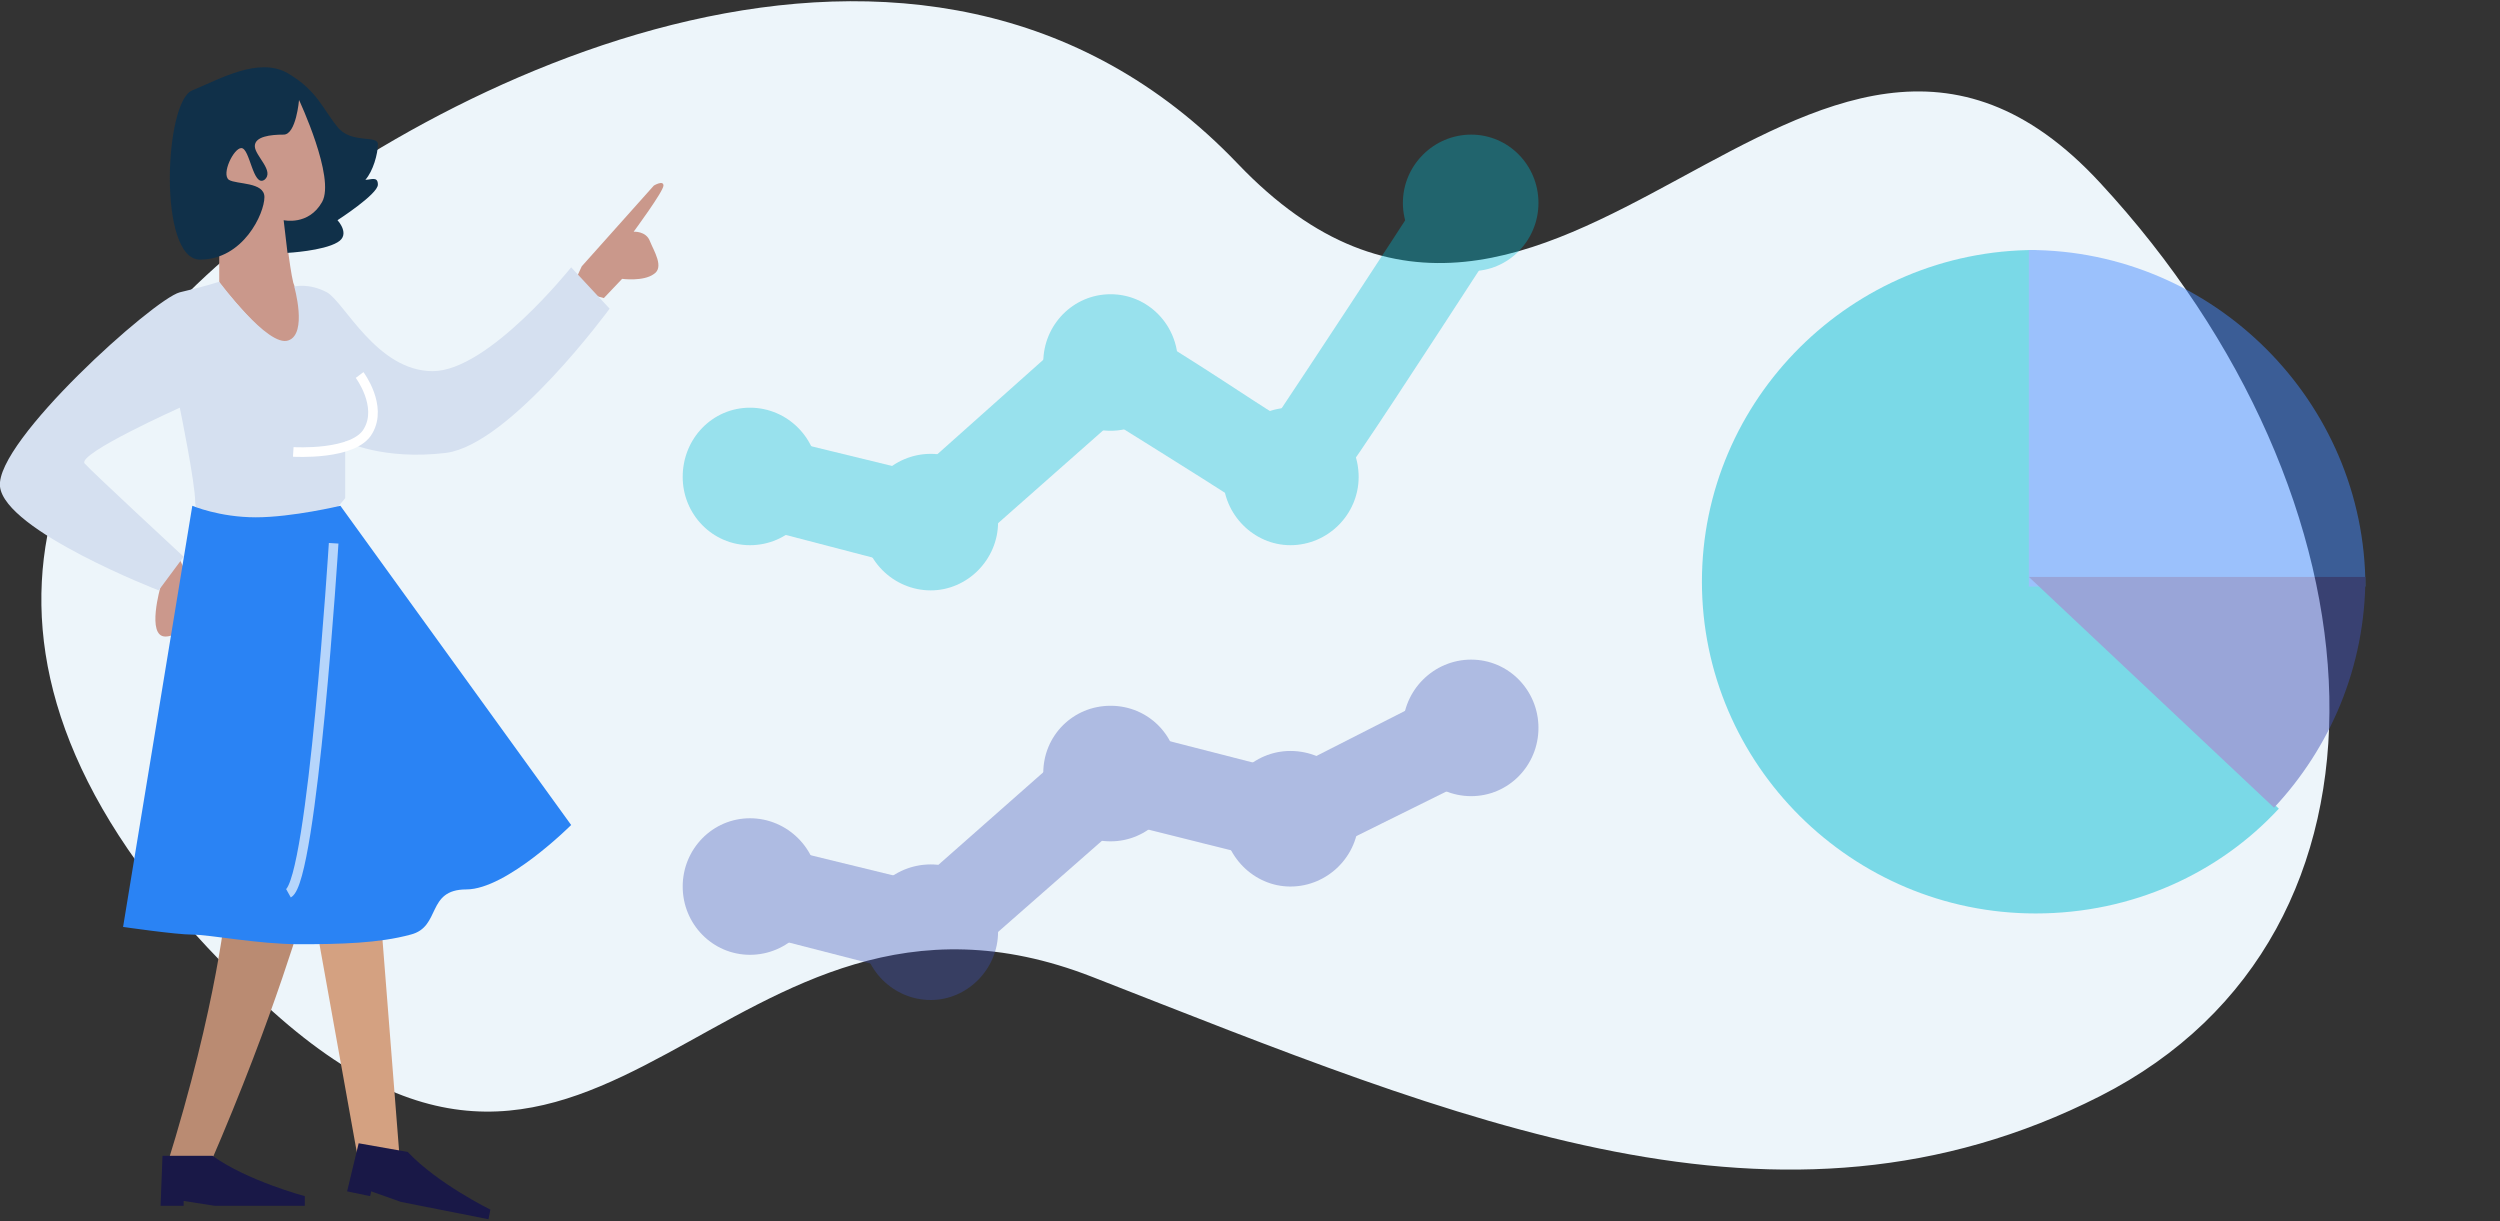 <svg xmlns="http://www.w3.org/2000/svg" width="260" height="127" viewBox="0 0 260 127" fill="none">
<rect x="0" y="0" width="260" height="127" fill="#333333" stroke="none"/>
<style>
  .a{
    fill:#3F51B5;
  }
  .b{
    fill:#00BCD4;
  }
  .c{
    fill:#191847;
  }
  .d{
    fill:#CA988B;
  }
</style>
  <path d="M23.4 26.9C44.7 8.5 95.8-17.4 128.7 17 161.5 51.4 188.2-13.7 218.4 19 248.7 51.7 251.7 97.1 218.4 114 185.1 130.9 152 116.6 113.6 101.6 75.2 86.6 62.7 136.9 27.6 104.5 -7.5 72.1 2.1 45.4 23.4 26.9Z" fill="#EDF5FA"/>
  <g opacity="0.359">
    <path d="M78 99.3C81.9 99.3 85.1 96.1 85.1 92.2 85.1 88.3 81.9 85.1 78 85.1 74.1 85.1 71 88.3 71 92.2 71 96.1 74.1 99.3 78 99.3Z" class="a"/>
    <path d="M96.8 104C100.6 104 103.8 100.8 103.8 96.9 103.8 93 100.6 89.9 96.8 89.9 92.9 89.9 89.7 93 89.7 96.9 89.7 100.8 92.9 104 96.8 104Z" class="a"/>
    <path d="M115.5 87.5C119.4 87.5 122.5 84.3 122.5 80.4 122.5 76.5 119.4 73.4 115.5 73.4 111.6 73.4 108.5 76.5 108.5 80.4 108.5 84.3 111.6 87.5 115.5 87.5Z" class="a"/>
    <path d="M134.2 92.2C138.1 92.2 141.3 89 141.3 85.1 141.3 81.2 138.1 78.1 134.2 78.1 130.4 78.1 127.2 81.2 127.2 85.1 127.2 89 130.4 92.2 134.2 92.2Z" class="a"/>
    <path d="M153 82.8C156.9 82.8 160 79.6 160 75.7 160 71.8 156.9 68.6 153 68.6 149.1 68.6 145.9 71.8 145.9 75.7 145.9 79.6 149.1 82.8 153 82.8Z" class="a"/>
    <path d="M150.9 71.5L133.8 80.2 114.3 75.2 95.6 91.7 79.2 87.7 76.9 96.7 97.9 102.1 116.7 85.6 134.7 90.1 155.1 80 150.9 71.5Z" class="a"/>
    <path d="M78 56.7C81.9 56.7 85.1 53.5 85.1 49.6 85.1 45.6 81.9 42.4 78 42.4 74.1 42.4 71 45.6 71 49.6 71 53.5 74.1 56.7 78 56.7Z" class="b"/>
    <path d="M96.8 61.4C100.6 61.4 103.8 58.2 103.8 54.3 103.8 50.4 100.6 47.2 96.8 47.2 92.9 47.2 89.7 50.4 89.7 54.3 89.7 58.2 92.9 61.4 96.8 61.4Z" class="b"/>
    <path d="M115.5 44.8C119.4 44.8 122.5 41.6 122.5 37.7 122.5 33.8 119.4 30.6 115.5 30.6 111.6 30.6 108.5 33.8 108.5 37.7 108.5 41.6 111.6 44.8 115.5 44.8Z" class="b"/>
    <path d="M134.2 56.7C138.1 56.7 141.3 53.5 141.3 49.6 141.3 45.6 138.1 42.4 134.2 42.4 130.4 42.4 127.2 45.6 127.2 49.6 127.2 53.5 130.4 56.7 134.2 56.7Z" class="b"/>
    <path d="M153 28.2C156.9 28.2 160 25 160 21.1 160 17.2 156.9 14 153 14 149.1 14 145.9 17.2 145.9 21.1 145.9 25 149.1 28.2 153 28.2Z" class="b"/>
    <path d="M149 18.5C144.1 26.1 136.6 37.5 132.8 43.2 130 41.5 125.6 38.4 117.8 33.7L114.8 31.8 95.4 49.1 79 45.1 76.6 54.3 97.7 59.8 115.7 43.9C121.8 47.7 129.3 52.4 131 53.6L132.1 54.8 134.2 54.5C136.8 54.3 136.8 54.3 156.5 24L149 18.5Z" class="b"/>
  </g>
  <g opacity="0.486">
    <path d="M211.7 26C192.6 26 177 41.5 177 60.5 177 79.5 192.6 95 211.7 95 221.8 95 230.8 90.8 237 84.1L211.7 60.5V26Z" class="b"/>
    <path d="M246 61C246 41.8 230.2 26 211 26V61H246Z" fill="#448AFF"/>
    <path d="M211 60L236.5 84C242.3 77.8 246 69.4 246 60H211Z" class="a"/>
  </g>
  <path d="M24.1 66.2L33.1 97.5 37.3 120.9H41.6L37.3 66.2H24.1Z" fill="#D4A181"/>
  <path d="M23.4 66.2C24.1 82.4 23.8 91.3 23.7 92.8 23.5 94.3 22.7 104.1 17.3 121.4H21.7C28.9 104.8 31.4 95 32.3 92.8 33.1 90.6 35.5 81.7 39.1 66.2H23.4Z" fill="#BA8B72"/>
  <path d="M16.7 125.4L16.9 120.2 22.1 120.2C25.7 122.8 31.7 124.4 31.7 124.4V125.4H22.3L19.1 124.9V125.4H16.7Z" class="c"/>
  <path d="M36.1 123.9L37.3 118.9 42.4 119.8C45.5 123.1 51 125.8 51 125.8L50.8 126.8 41.7 125 38.6 123.9 38.5 124.4 36.1 123.9Z" class="c"/>
  <path d="M29.6 23C29.6 23 30.1 27.8 30.5 29.4 31 30.9 32 32.9 32 32.9 32 32.9 31.4 35.8 29.6 35.8 27.8 35.8 22.8 29.4 22.8 29.4V25.3C22.8 25.3 20.6 13.9 22.8 12 25 10 30.5 9.4 30.5 9.4L32.4 12C32.4 12 35.7 18.9 33.8 21.8 31.9 24.6 29.6 23 29.6 23Z" class="d"/>
  <path d="M27.5 20.5C27.5 22.2 25.3 27 20.8 27 16.4 27 17.1 10.5 20 9.4 22.9 8.2 26.9 5.9 29.9 7.6 33 9.4 33.6 11.4 35.1 13.2 36.5 15 39.3 14 39.3 15 39.3 16 38.8 17.8 38 18.7 38.6 18.7 39.3 18.3 39.3 19.2 39.3 20.2 35.1 22.9 35.1 22.9 35.1 22.9 36.5 24.4 35.1 25.2 33.6 26.1 29.9 26.3 29.9 26.3L29.5 22.9C29.5 22.9 32.1 23.5 33.5 21 34.9 18.5 31.1 10.4 31.1 10.4 31.1 10.4 30.8 14 29.5 14 28.1 14 26.5 14.2 26.5 15.2 26.5 16.2 28.6 17.8 27.5 18.7 26.3 19.5 26 15.4 25.1 15.4 24.3 15.4 23 18.1 23.8 18.7 24.6 19.2 27.5 18.9 27.5 20.5Z" fill="#103049"/>
  <path d="M60.5 27.7L68 19.3C68 19.3 69 18.7 69 19.3 69 19.9 65.9 24.1 65.9 24.1 65.9 24.1 67.2 24 67.6 25.1 68 26.1 69.1 27.8 68 28.5 66.9 29.3 64.7 29 64.7 29L62.8 31 59.4 30.1 60.5 27.7Z" class="d"/>
  <path d="M18.7 58.2L20.9 62.8C20.9 62.8 19.2 66.2 17.2 66.2 15.2 66.2 16.7 61 16.7 61L18.7 58.2Z" fill="#CB988C"/>
  <path d="M20.3 52.2C20.3 50.2 18.7 42.4 18.7 42.4 18.7 42.4 8 47.2 8.8 48.2 9.6 49.1 19.1 57.9 19.1 57.9L16.5 61.4C16.5 61.4 0.5 55.2 0 50.6 -0.5 45.9 16 31.1 18.7 30.4 21.3 29.8 22.8 29.3 22.8 29.3 22.8 29.3 27.9 36.2 30 35.4 32 34.7 30.6 29.8 30.6 29.8 30.6 29.8 32.1 29.4 34 30.4 35.8 31.4 39.2 38.6 45 38.6 50.8 38.6 59.4 27.8 59.4 27.8L63.4 32.1C63.4 32.1 53.1 46.2 46.4 47.1 39.8 47.9 35.9 45.9 35.9 45.9V51.8C35.9 51.8 32.6 56.3 28.3 56.3 24 56.3 20.3 54.2 20.3 52.2Z" fill="#D5E0F0"/>
  <path d="M35.4 52.6C35.4 52.6 30.4 53.8 26.6 53.8 22.8 53.8 20 52.6 20 52.6L12.8 96.4C12.8 96.4 18.3 97.2 20 97.2 21.8 97.2 26.9 98.2 31.1 98.2 35.4 98.2 39.4 98.1 42.7 97.2 45.9 96.4 44.3 92.5 48.5 92.5 52.7 92.5 59.4 85.8 59.4 85.8L35.4 52.6Z" fill="#2A83F4"/>
  <path d="M34.7 56.5C34.7 56.5 32.5 91.5 30 92.9" style="stroke-opacity:0.657;stroke:white"/>
  <path d="M37.4 39C37.4 39 39.8 42.2 38.3 44.8 36.9 47.4 30.5 47 30.5 47" stroke="white"/>
</svg>
